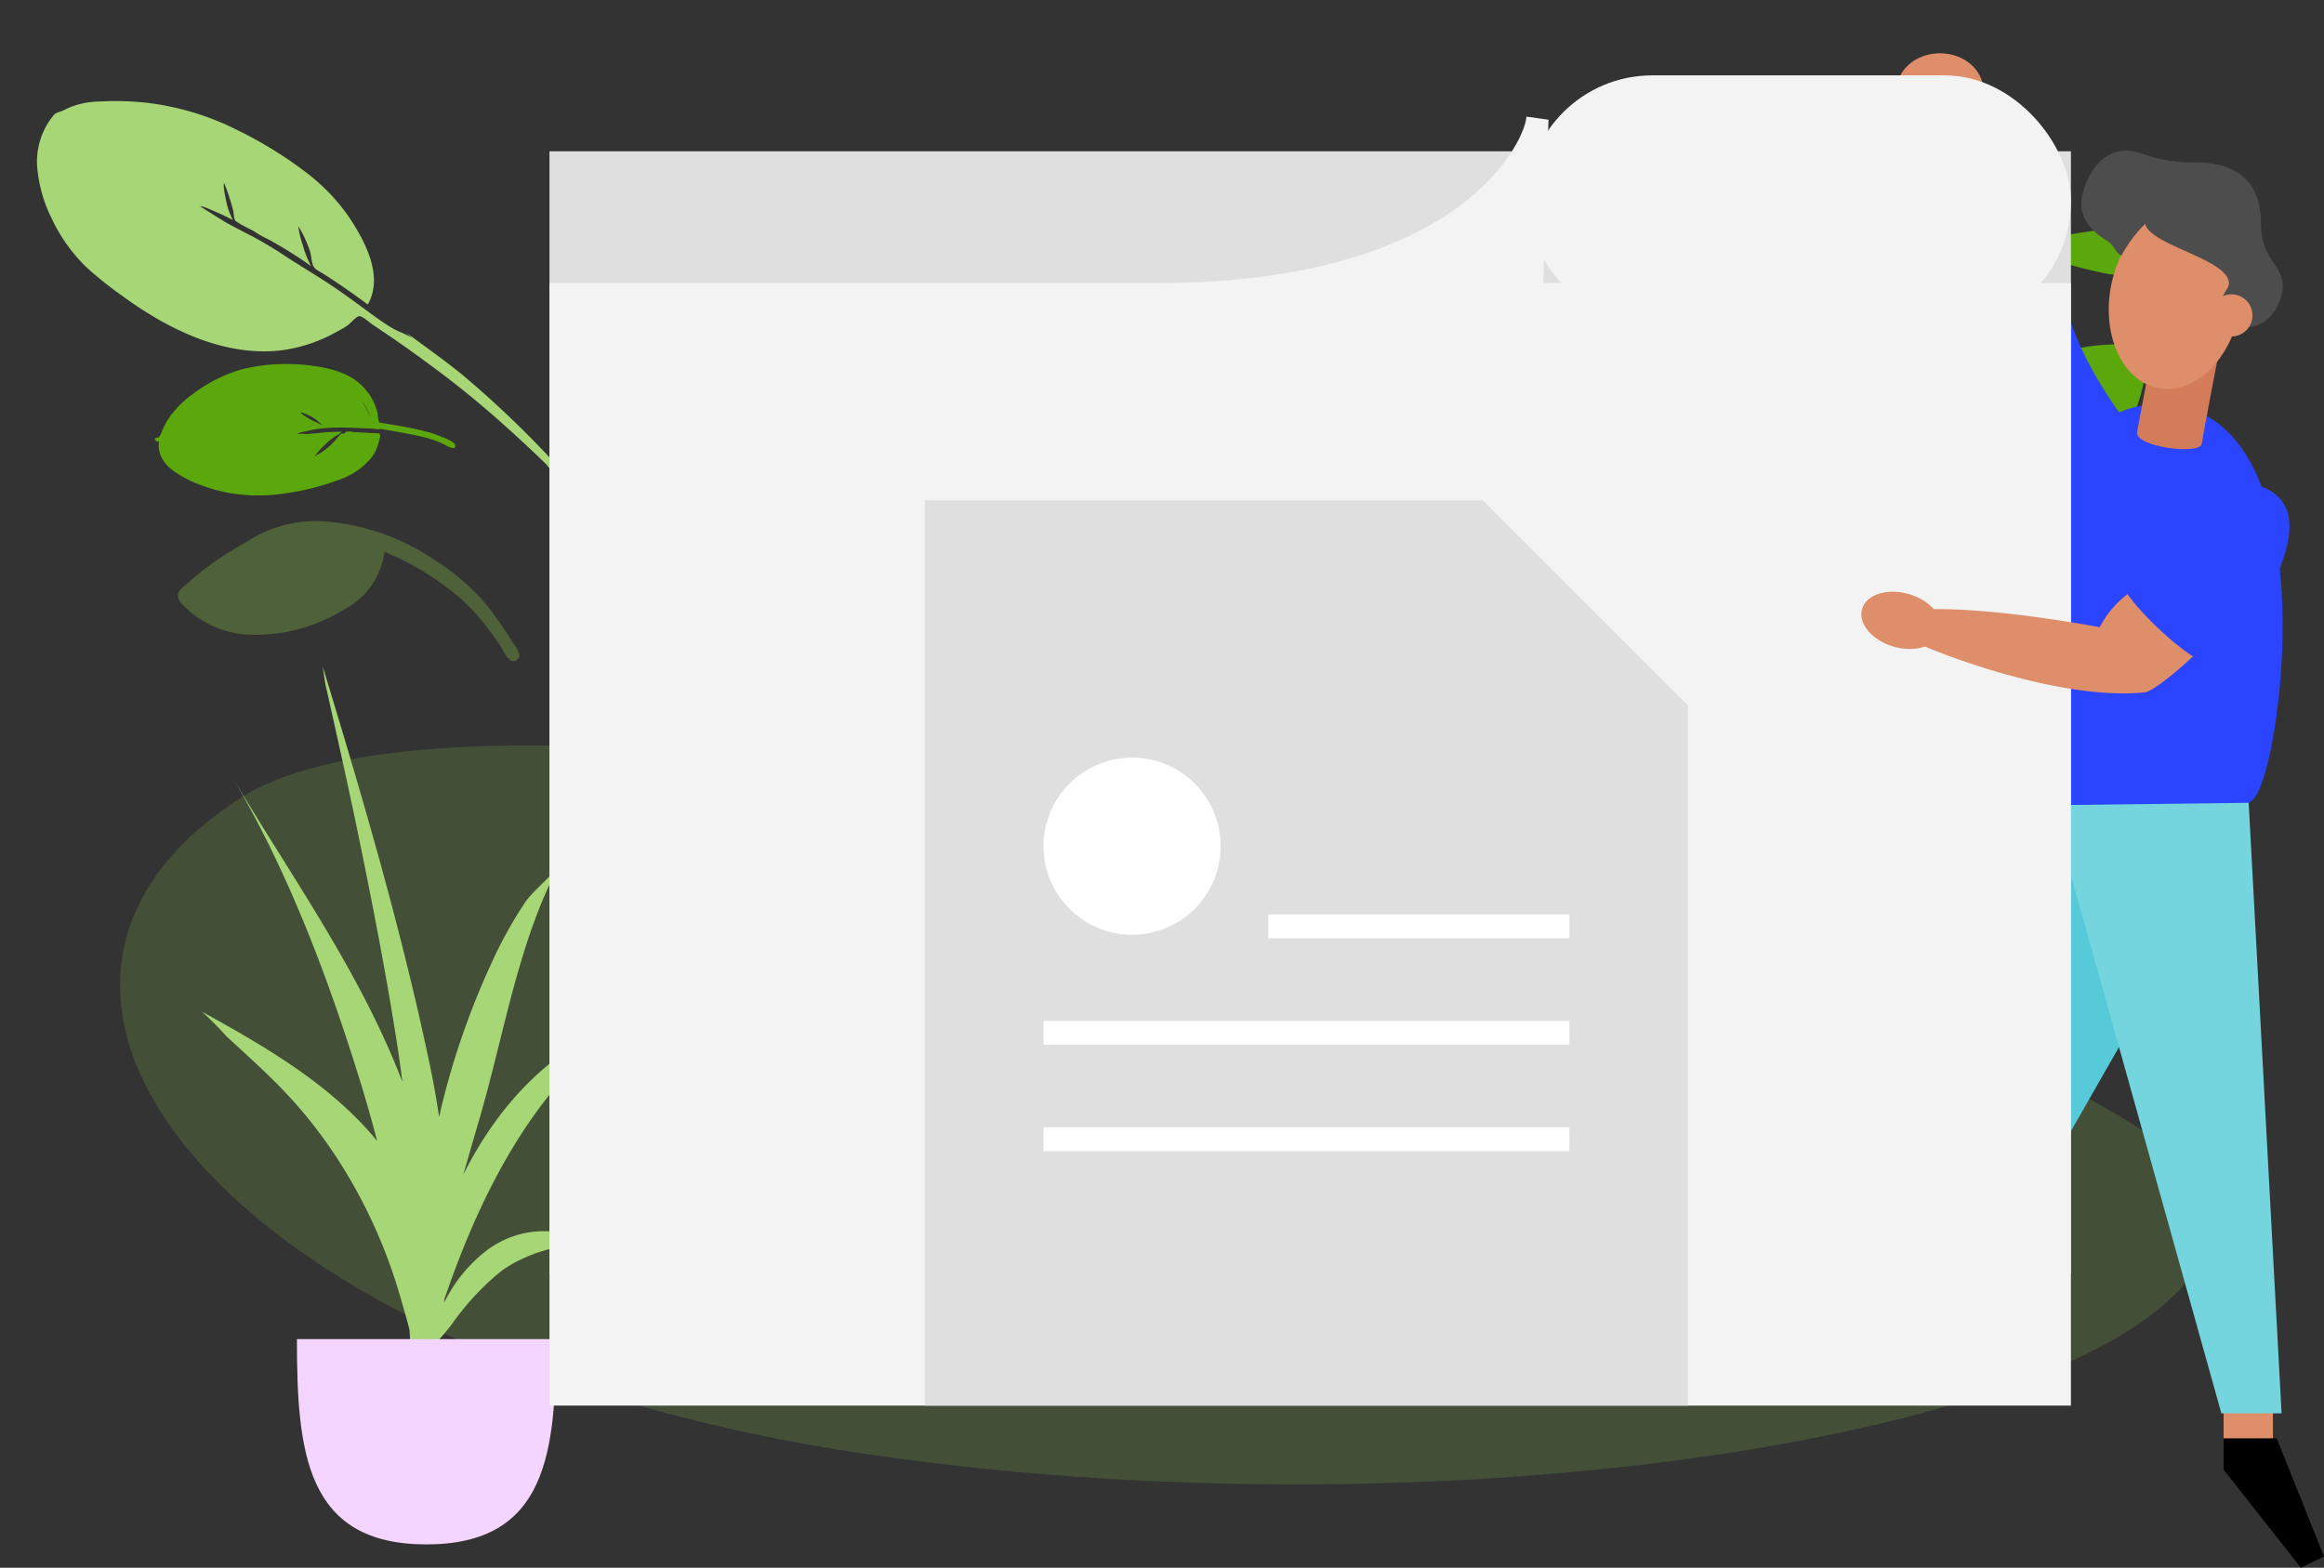 <svg xmlns="http://www.w3.org/2000/svg" width="262.222" height="176.92" viewBox="0 0 262.222 176.92">
    <rect x="0" y="0" width="262.222" height="176.92" fill="#333333" stroke="none"/>
    <defs>
        <style>
            .prefix__cls-1{fill:#5ba80c}.prefix__cls-2{fill:rgba(170,255,82,.23)}.prefix__cls-3{fill:#a7d676}.prefix__cls-6{fill:#de8e68}.prefix__cls-7{fill:#2b44ff}.prefix__cls-12{fill:#dfdfdf}.prefix__cls-13{fill:#f3f3f3}.prefix__cls-14{fill:#fff}
        </style>
    </defs>
    <g id="prefix__Group_260" data-name="Group 260" transform="translate(-420 -443.96)">
        <g id="prefix__Group_251" data-name="Group 251" transform="translate(263 189)">
            <path id="prefix__Twisted_Leaf" d="M36.434.476a2.643 2.643 0 0 0-.851-.229A13.8 13.8 0 0 0 32.923 0 49.081 49.081 0 0 0 24.7.739c-1.712.3-3.782 1.291-5.485.75a11.676 11.676 0 0 0-8.78.449 12.305 12.305 0 0 0-5.669 6.087A15.471 15.471 0 0 0 3.7 10.753c-.084.193-.166.388-.239.585-.208.561-.394 1.131-.567 1.7-.074.244-.26.782-.039.886a16.2 16.2 0 0 0-.926 2.014A29.026 29.026 0 0 0 .077 22.3a9.948 9.948 0 0 0-.011 2.378c.045.391.027 1.179.292 1.476.563.632.853-.253.789-.674-.485-3.21.451-6.224 1.561-9.242a18.988 18.988 0 0 1 3.217-5.353 13.51 13.51 0 0 1 3.681-3.206A57.55 57.55 0 0 1 15.212 4.9c1.248-.566 2.5-1.117 3.781-1.6a3.769 3.769 0 0 1 1.051-.388 10.1 10.1 0 0 1 2.263.675 49.136 49.136 0 0 0 6.475 1.687 8.351 8.351 0 0 0 4.047-.494 3.788 3.788 0 0 0 .637-.347 9.244 9.244 0 0 0 2.71-1.533 10.808 10.808 0 0 0 1.27-1.368.717.717 0 0 0 .168-.451c.087-.046.145-.1.158-.161.1-.458-.778-.467-1.338-.44" class="prefix__cls-1" data-name="Twisted Leaf" transform="translate(366.212 280.621)"/>
            <path id="prefix__Fill_16" d="M4.253 0c-.692 0-1.382.014-2.074.05C1.652.077.847-.032.4.3-.062.635-.03 1.33.042 1.82a11.044 11.044 0 0 0 3.27 6.736 18.926 18.926 0 0 0 10.536 4.911 8.584 8.584 0 0 0 7.622-2.2 31.549 31.549 0 0 1 3.3 9.178 21.885 21.885 0 0 1 .327 4.717c-.033 1.023-.09 2.044-.2 3.063a3.608 3.608 0 0 0-.1 1.531.7.7 0 0 0 1.2.12 3.423 3.423 0 0 0 .263-1.446c.088-.685.169-1.371.227-2.059.094-1.114.164-2.232.159-3.35A24.868 24.868 0 0 0 25.3 15.6a25.465 25.465 0 0 0-7.577-11.84A14.621 14.621 0 0 0 9.852.576 39.647 39.647 0 0 0 4.253 0" class="prefix__cls-2" data-name="Fill 16" transform="rotate(-39 542.926 -88.365)"/>
            <path id="prefix__Leaf" d="M29.037 64.444a113.758 113.758 0 0 0-2.243-13.3c-.641-2.583-1.463-5.111-2.209-7.665q.1.48.178.966c-.26-.762-.8-1.49-1.114-2.249-.348-.846-.628-1.726-.894-2.6-.519-1.706-1.008-3.414-1.592-5.1-.651-1.879-1.4-3.726-2.1-5.588a45.352 45.352 0 0 0-1.919-4.748c-.42-.822-.8-1.7-1.21-2.543-.138-.28-1.324-3.413-1.315-3.413.2 0 .931 1.392 1.053 1.6.356.6.658 1.219.964 1.842a8.2 8.2 0 0 1 .67-2.144c.1-.21.814-1.758 1.046-1.758a24.284 24.284 0 0 1-1.091 3.18 5.294 5.294 0 0 0-.388.695c-.116.358-.056.269.039.592a16.972 16.972 0 0 0 .808 1.741 12.377 12.377 0 0 0 .786 1.827 47.4 47.4 0 0 1 2.046 5.336 11.425 11.425 0 0 1 .695-2.491 9.185 9.185 0 0 1 .866-1.969 13.685 13.685 0 0 1-.665 3.093c-.192.457-.493.9-.653 1.364-.175.51.132.97.328 1.492.721 1.92 1.352 3.86 1.93 5.825 3.352-1.468 4.019-5.789 4.238-8.976a22.264 22.264 0 0 0-.755-6.863 45.867 45.867 0 0 0-3.323-8.608 30.792 30.792 0 0 0-6.24-8.618 32.928 32.928 0 0 0-4.422-3.532 9.408 9.408 0 0 0-2.42-1.249 8.772 8.772 0 0 0-1.223-.3C8.594.229 7.952-.062 7.691.012A8.232 8.232 0 0 0 2.719 3.4 15.939 15.939 0 0 0 .41 9.212 18.486 18.486 0 0 0 .237 16a41.97 41.97 0 0 0 1.316 5.1c1.816 5.971 5 12.372 10.71 15.648a17.382 17.382 0 0 0 6.006 2.009c.5.077.992.151 1.494.179.339.019 1.451-.206 1.7-.06.336.2.529 1.335.675 1.747 1.112 3.128 2.106 6.292 3.009 9.483.96 3.4 1.723 6.825 2.358 10.292.27 1.475.533 2.947.757 4.43.052.345 0 1.43.335 1.735a.406.406 0 0 0 .64-.122c.22-.41-.139-1.542-.2-2" class="prefix__cls-3" transform="rotate(-37 485.705 -98.302)"/>
            <path id="prefix__Fill_10" d="M30.644.235a16.774 16.774 0 0 0-3.8-.223A23.588 23.588 0 0 0 9.441 8.27c-3.613 4.277-4.607 9.595-5.321 14.97-.071.534-.1 1.064-.141 1.6-.009.115-.021.217-.035.314a.69.69 0 0 0-.262.865 35.734 35.734 0 0 0-1.59 4.172C.771 34.4-.573 38.7.255 43.125A61.893 61.893 0 0 1 1.341 35.8c.028-.138.058-.274.09-.41l.009-.043a16.026 16.026 0 0 1 .669-2.147l.009-.023c.036-.092.074-.184.112-.276.078-.19.158-.38.243-.568l.083-.194c.4-.972.564-2.066.919-3.071q.127-.343.267-.683l.017-.04c.251-.61.529-1.212.823-1.807a2.225 2.225 0 0 0 .383-.688 4.3 4.3 0 0 0 .317-.614l.52-1-.016.006.523-.958.115-.21.187-.334c.582-1.041 1.2-2.061 1.839-3.069.229-.36.775-.875.879-1.279 0-.015 0-.029.007-.043a22.914 22.914 0 0 1 4.909-5.18c-.232.251-.725 1.1-.855 1.27-.4.516-.832 1-1.267 1.482a31.548 31.548 0 0 0-2.214 2.719A51.664 51.664 0 0 0 6.6 24.061l-.029.032a13.22 13.22 0 0 0-1.189 2.281c1.442-.668 3.037-1.1 4.517-1.7a37.114 37.114 0 0 0 4.3-2.023 47.963 47.963 0 0 0 5.495-3.5 21.769 21.769 0 0 0 5.151-4.728A24.836 24.836 0 0 0 29.19 7.61a20.467 20.467 0 0 0 1.1-3.909c.01-.058.023-.121.036-.186A12.8 12.8 0 0 0 30.94 2.1c.277-.763.932-1.6-.3-1.87" class="prefix__cls-1" data-name="Fill 10" transform="translate(368.707 293.809)"/>
            <path id="prefix__Leave_the_Leaf_" d="M19.131 29.225c.079 0 .165-.06.257-.18.212-.275.042-1.169-.049-1.65-.016-.086-.03-.159-.038-.209a10.335 10.335 0 0 0-.273-1.25 36.062 36.062 0 0 0-1.328-3.671c-.182-.447-.373-.911-.567-1.378-.036-.087-.067-.151-.092-.2-.089-.185-.089-.185.092-.382l.032-.035a2.508 2.508 0 0 1 .33-.285 3.072 3.072 0 0 0 .277-.23 6.213 6.213 0 0 0 1.516-2.511 6.3 6.3 0 0 0 .274-2.747 10.8 10.8 0 0 0-.7-2.693 21.614 21.614 0 0 0-2.193-4.237 19.536 19.536 0 0 0-3.112-3.658A16.947 16.947 0 0 0 8.383.885a10.945 10.945 0 0 0-3.3-.773C4.92.1 4.755.095 4.59.095a8.966 8.966 0 0 0-1.1.072c-.1.013-.211.034-.315.054a3.235 3.235 0 0 1-.446.066h-.193C2.4.3 2.349.256 2.177.087A.25.25 0 0 0 2.012 0a.148.148 0 0 0-.133.114.408.408 0 0 0 .112.426 3.049 3.049 0 0 0-1.4 1.234 4.4 4.4 0 0 0-.545 1.758 12.688 12.688 0 0 0 .3 3.773 17.3 17.3 0 0 0 1.222 3.766 19.808 19.808 0 0 0 1.973 3.369 28.479 28.479 0 0 0 5.574 5.649 8.143 8.143 0 0 0 3.744 1.711 4.364 4.364 0 0 0 .713.059 4.783 4.783 0 0 0 1.5-.251l.141-.042c.228-.066.573-.165.658-.308s.006-.238-.084-.378c-.026-.041-.054-.084-.079-.13l-.3-.537c-.259-.472-.527-.96-.8-1.437-.042-.075-.087-.175-.135-.28a1.83 1.83 0 0 0-.409-.664.252.252 0 0 0-.064-.007.529.529 0 0 1-.214-.035c-.045-.029-.053-.111-.057-.165 0-.027 0-.049-.01-.052a2.324 2.324 0 0 0-.81-.186c-.137-.016-.265-.031-.367-.053-.281-.06-.613-.135-.94-.238a10.431 10.431 0 0 1-.987-.366c-.068-.029-.167-.086-.272-.146a1.869 1.869 0 0 0-.553-.254 9.035 9.035 0 0 1 2.112.378 8.231 8.231 0 0 1 1.1.383c.043.018.115.058.2.1a1.832 1.832 0 0 0 .577.251.094.094 0 0 0 .048-.011 21.478 21.478 0 0 0-1.469-2.092c-.274-.346-.563-.719-.825-1.1-.017-.025-.058-.1-.111-.194a2.9 2.9 0 0 0-.46-.707c.167 0 .529.391.745.624.063.068.117.126.151.158a10.078 10.078 0 0 1 .8.849 19.281 19.281 0 0 1 1.181 1.6c.523.781.983 1.6 1.409 2.364.1.177.2.358.306.533a10.575 10.575 0 0 1 .763 1.48.09.09 0 0 1 .053-.023c.057 0 .084.092.11.181a.95.95 0 0 0 .03.091c.138.332.274.656.406.98.28.683.5 1.246.706 1.774l.011.028c.236.619.48 1.258.677 1.9a10.873 10.873 0 0 1 .405 1.842c.031.249.053.5.065.748.008.204.11.758.351.758zm-1.147-11.637a6.747 6.747 0 0 1-1.069 1.782c.25-.369.464-.708.657-1.036.044-.074.127-.229.208-.379.1-.187.195-.363.204-.367zm-4.763-5.194c.113 0 .235 1.015.247 1.183a4.944 4.944 0 0 1-.195 1.665 6.381 6.381 0 0 0-.05-.8 6.745 6.745 0 0 1-.035-2.033.044.044 0 0 1 .033-.015z" class="prefix__cls-1" data-name="Leave the Leaf!" transform="rotate(-58 362.886 -3.348)"/>
            <g id="prefix__Background_Shape_2" data-name="Background Shape 2" opacity="0.6" transform="translate(170.543 339.072)">
                <path id="prefix__Background_Shape" d="M235.84 52.09c3.439 23.282-79.969 38.468-151.76 27.87S-20.646 27.976 13.611 5.924 232.4 28.808 235.84 52.09z" class="prefix__cls-2" data-name="Background Shape"/>
            </g>
            <path id="prefix__Fill_1" d="M45.615 1.2A8.934 8.934 0 0 0 40.658 0a32.328 32.328 0 0 0-18.083 6.07 42.3 42.3 0 0 0-7.848 7.164 20.981 20.981 0 0 0-3.362 5 17.241 17.241 0 0 0-1.222 3.856 39.618 39.618 0 0 0-.693 4.921c-.046.649-.422 4.091.656 4.149a1.489 1.489 0 0 0 0 .238c-2.342 3.662-3.789 7.953-5.13 12.021A81.878 81.878 0 0 0 2.092 54.2 117.4 117.4 0 0 0 .341 68.8c-.06 1.051-.1 2.1-.136 3.156l-.09 2.693a17.356 17.356 0 0 0-.05 3.165c.139.871.893.739.926-.128.04-1.047.034-2.1.079-3.143q.091-2.086.192-4.171a97.511 97.511 0 0 1 5.53-28.29 65.963 65.963 0 0 1 4.8-10.6 73.909 73.909 0 0 1 5.9-8.615 54.6 54.6 0 0 1 6.7-7.429 51.565 51.565 0 0 1 6.6-4.85 72.4 72.4 0 0 1 9.036-5.108c1.651-.743 3.333-1.408 5-2.121.3-.128.62-.253.908-.4.961-.5.644-1.241-.121-1.76" class="prefix__cls-3" data-name="Fill 1" transform="translate(356.232 316.262)"/>
            <path id="prefix__Fill_20" d="M-86.383 0a18.143 18.143 0 0 1 7.492 1.405 33.3 33.3 0 0 1 5.927 3.441 18.6 18.6 0 0 1 6.17 6.867c.869 1.707 1.506 4.122.923 5.984-.687 2.193-2.575 4.022-5.061 3.635a9.159 9.159 0 0 1-4.115-2.214 15.561 15.561 0 0 1-3.44-4.053c-1.507-2.5-2.392-5.317-3.673-7.925-.607-1.238-1.194-2.484-1.922-3.661a5.905 5.905 0 0 0-1.29-1.592c-.292-.232-1.525-.632-1.054-1.152A15.223 15.223 0 0 0-100.785 12.7c-.124.612-.22 1.23-.322 1.846-.064.389-.038 1.824-.386 2.072-.767.548-.445-1.117-.412-1.357q.128-.93.271-1.857a15.456 15.456 0 0 1 4.511-8.884A15.724 15.724 0 0 1-86.383 0" class="prefix__cls-1" data-name="Fill 20" transform="translate(461.797 351.189)"/>
            <g id="prefix__Plant" transform="translate(179.81 330.162)">
                <path id="prefix__Fill_19" d="M3.542 12.737C10.195 23.9 17.943 34.7 22.6 46.908c-.188-1.438-.386-2.875-.609-4.31-1.181-7.606-2.648-15.157-4.19-22.7-.785-3.84-1.616-7.665-2.468-11.491-.458-2.055-.911-4.111-1.378-6.163C13.838 1.749 13.741.88 13.6 0c4.522 14.84 8.883 29.691 12.073 44.887q.628 2.992 1.067 5.973c.1-.453.2-.907.306-1.359a87.821 87.821 0 0 1 5.532-15.865 48.1 48.1 0 0 1 3.858-7c.929-1.377 3.121-3.014 3.969-4.424-4.637 8.5-6.311 19.145-8.988 28.391-.653 2.256-1.311 4.509-1.955 6.765 4.037-8.1 10.3-14.75 19.011-17.633C37.929 46.7 31.606 58.9 27.344 71.374l-.045.444a16.7 16.7 0 0 1 4.974-6.04c4.582-3.227 9.664-2.287 14.109.481-3.488-2.217-9.792-.2-12.727 2.055A29.325 29.325 0 0 0 28.2 74.2c-.374.506-.883 1.1-1.422 1.727a77.841 77.841 0 0 1-3.727 14.6 36.6 36.6 0 0 0 .159-4.636l.024-.335q-.4 1.586-.767 3.131a42.847 42.847 0 0 0 .963-6.081l.161-2.668q-.026-2.532-.2-5.08c-.417-1.65-.884-3.206-1.269-4.5a58.164 58.164 0 0 0-5.933-13.316A52.567 52.567 0 0 0 8 46.666c-1.7-1.681-3.487-3.283-5.245-4.906A39.063 39.063 0 0 0 0 38.978c7.157 3.946 14.523 8.214 19.744 14.572q-.918-3.526-1.98-6.939C14.2 35.09 9.691 23.15 3.542 12.737z" class="prefix__cls-3" data-name="Fill 19"/>
                <path id="prefix__Base" fill="#f4d5ff" d="M0 0c0 12.795 1.013 23.167 14.613 23.167S29.226 12.795 29.226 0" transform="translate(10.692 75.915)"/>
            </g>
        </g>
        <g id="prefix__drawkit-folder-man-colour" transform="translate(409 299.362)">
            <path id="prefix__Rectangle_291" d="M0 0H5.563V4.337H0z" class="prefix__cls-6" data-name="Rectangle 291" transform="translate(261.895 303.705)"/>
            <path id="prefix__Path_496" d="M977.459 315.218c-.626-.471-5.388-7.278-6.591-12.114s-1.308 14.154-1.308 14.154l2.982 2.615z" class="prefix__cls-7" data-name="Path 496" transform="translate(-726.408 -122.915)"/>
            <path id="prefix__Path_497" fill="#56cad8" d="M973.353 636.694l-6.466 11.315-1.617-35.159 10.305.338z" data-name="Path 497" transform="translate(-722.932 -374.514)"/>
            <path id="prefix__Path_498" d="M951.688 359.574c16.388 3.458 11.29 41.225 8.113 44.318s-26.589 3.669-28.847 1.082.167-49.744 20.734-45.4z" class="prefix__cls-7" data-name="Path 498" transform="translate(-694.571 -169.077)"/>
            <path id="prefix__Path_499" fill="#d37c59" d="M1024.13 334.133c-.19 1.256-7.607.362-7.284-1.365l1.886-10.059 7.284 1.366s-1.694 8.804-1.886 10.058z" data-name="Path 499" transform="translate(-764.711 -139.438)"/>
            <ellipse id="prefix__Ellipse_423" cx="10.281" cy="7.396" class="prefix__cls-6" data-name="Ellipse 423" rx="10.281" ry="7.396" transform="rotate(-79.39 236.31 -55.433)"/>
            <path id="prefix__Path_500" fill="#4d4d4d" d="M988.786 208.5c1.945 0 2.763 1.328 7.781 1.328 2.441 0 7.4.52 7.4 6.832 0 4.24 2.467 4.555 2.467 7.212 0 1.328-1.175 4.555-4.175 4.555-1.328 0-2.657-2.277-2.657-3.037s.759-1.328.759-1.9c.015-2.742-8.869-4.266-9.461-6.734a15.733 15.733 0 0 0-2.676 3.589c-.759-.389-.672-1.021-1.518-1.6-.731-.5-3.008-1.763-3.008-4.287-.008-1.251 1.302-5.958 5.088-5.958z" data-name="Path 500" transform="translate(-737.864 -46.903)"/>
            <circle id="prefix__Ellipse_424" cx="2.378" cy="2.378" r="2.378" class="prefix__cls-6" data-name="Ellipse 424" transform="translate(260.396 177.812)"/>
            <path id="prefix__Path_501" fill="#74d5de" d="M992.889 596.29l3.712 68.9h-6.792l-18.079-64.7v-3.944z" data-name="Path 501" transform="translate(-728.166 -361.097)"/>
            <path id="prefix__Rectangle_292" d="M0 0H171.667V126.679H0z" class="prefix__cls-12" data-name="Rectangle 292" transform="translate(73 161.672)"/>
            <path id="prefix__Rectangle_293" d="M0 0H171.667V126.679H0z" class="prefix__cls-13" data-name="Rectangle 293" transform="translate(73 176.54)"/>
            <path id="prefix__Path_502" d="M913.217 465.07a11.117 11.117 0 0 0-5.443 5.086c-1.983-.357-11.852-2.137-18.921-2.034-.66 1.423-1.78 3.663-1.328 3.968s14.955 6.358 25.127 5.441c1.328.095 6.673-4.934 6.846-5.341s-6.281-7.12-6.281-7.12z" class="prefix__cls-6" data-name="Path 502" transform="translate(-659.856 -254.781)"/>
            <ellipse id="prefix__Ellipse_425" cx="3.088" cy="4.606" class="prefix__cls-6" data-name="Ellipse 425" rx="3.088" ry="4.606" transform="rotate(-73.84 254.05 -38.416)"/>
            <ellipse id="prefix__Ellipse_426" cx="4.891" cy="4.185" class="prefix__cls-6" data-name="Ellipse 426" rx="4.891" ry="4.185" transform="translate(225 150.61)"/>
            <path id="prefix__Path_503" d="M359.129 416.4H296.17v102.166h86.1v-79.02z" class="prefix__cls-12" data-name="Path 503" transform="translate(-180.816 -215.347)"/>
            <circle id="prefix__Ellipse_427" cx="9.994" cy="9.994" r="9.994" class="prefix__cls-14" data-name="Ellipse 427" transform="translate(128.741 230.097)"/>
            <path id="prefix__Rectangle_294" d="M0 0H33.971V2.685H0z" class="prefix__cls-14" data-name="Rectangle 294" transform="translate(154.1 247.792)"/>
            <path id="prefix__Rectangle_295" d="M0 0H59.332V2.685H0z" class="prefix__cls-14" data-name="Rectangle 295" transform="translate(128.741 259.802)"/>
            <path id="prefix__Rectangle_296" d="M0 0H59.332V2.685H0z" class="prefix__cls-14" data-name="Rectangle 296" transform="translate(128.741 271.81)"/>
            <rect id="prefix__Rectangle_297" width="61.442" height="28.422" class="prefix__cls-13" data-name="Rectangle 297" rx="14.211" transform="translate(183.224 153.102)"/>
            <path id="prefix__Path_504" d="M475.259 188.28c0 2.148-6.612 18.789-41.819 18.789 0 3.587 43.669 1.778 43.669 1.778l.645-20.22z" class="prefix__cls-13" data-name="Path 504" transform="translate(-292.034 -30.521)"/>
            <path id="prefix__Path_505" d="M1023.756 408.517c4.365 4.919-6.358 19.062-8.424 18.477-2.435-.689-9.844-7.624-9.9-10.024s12.94-14.517 18.324-8.453z" class="prefix__cls-7" data-name="Path 505" transform="translate(-755.469 -207.599)"/>
            <path id="prefix__Path_506" d="M1068.32 974.18v3.536l8.719 11.072 2.608-1.268-5.341-13.34z" data-name="Path 506" transform="translate(-806.425 -667.27)"/>
        </g>
    </g>
</svg>
